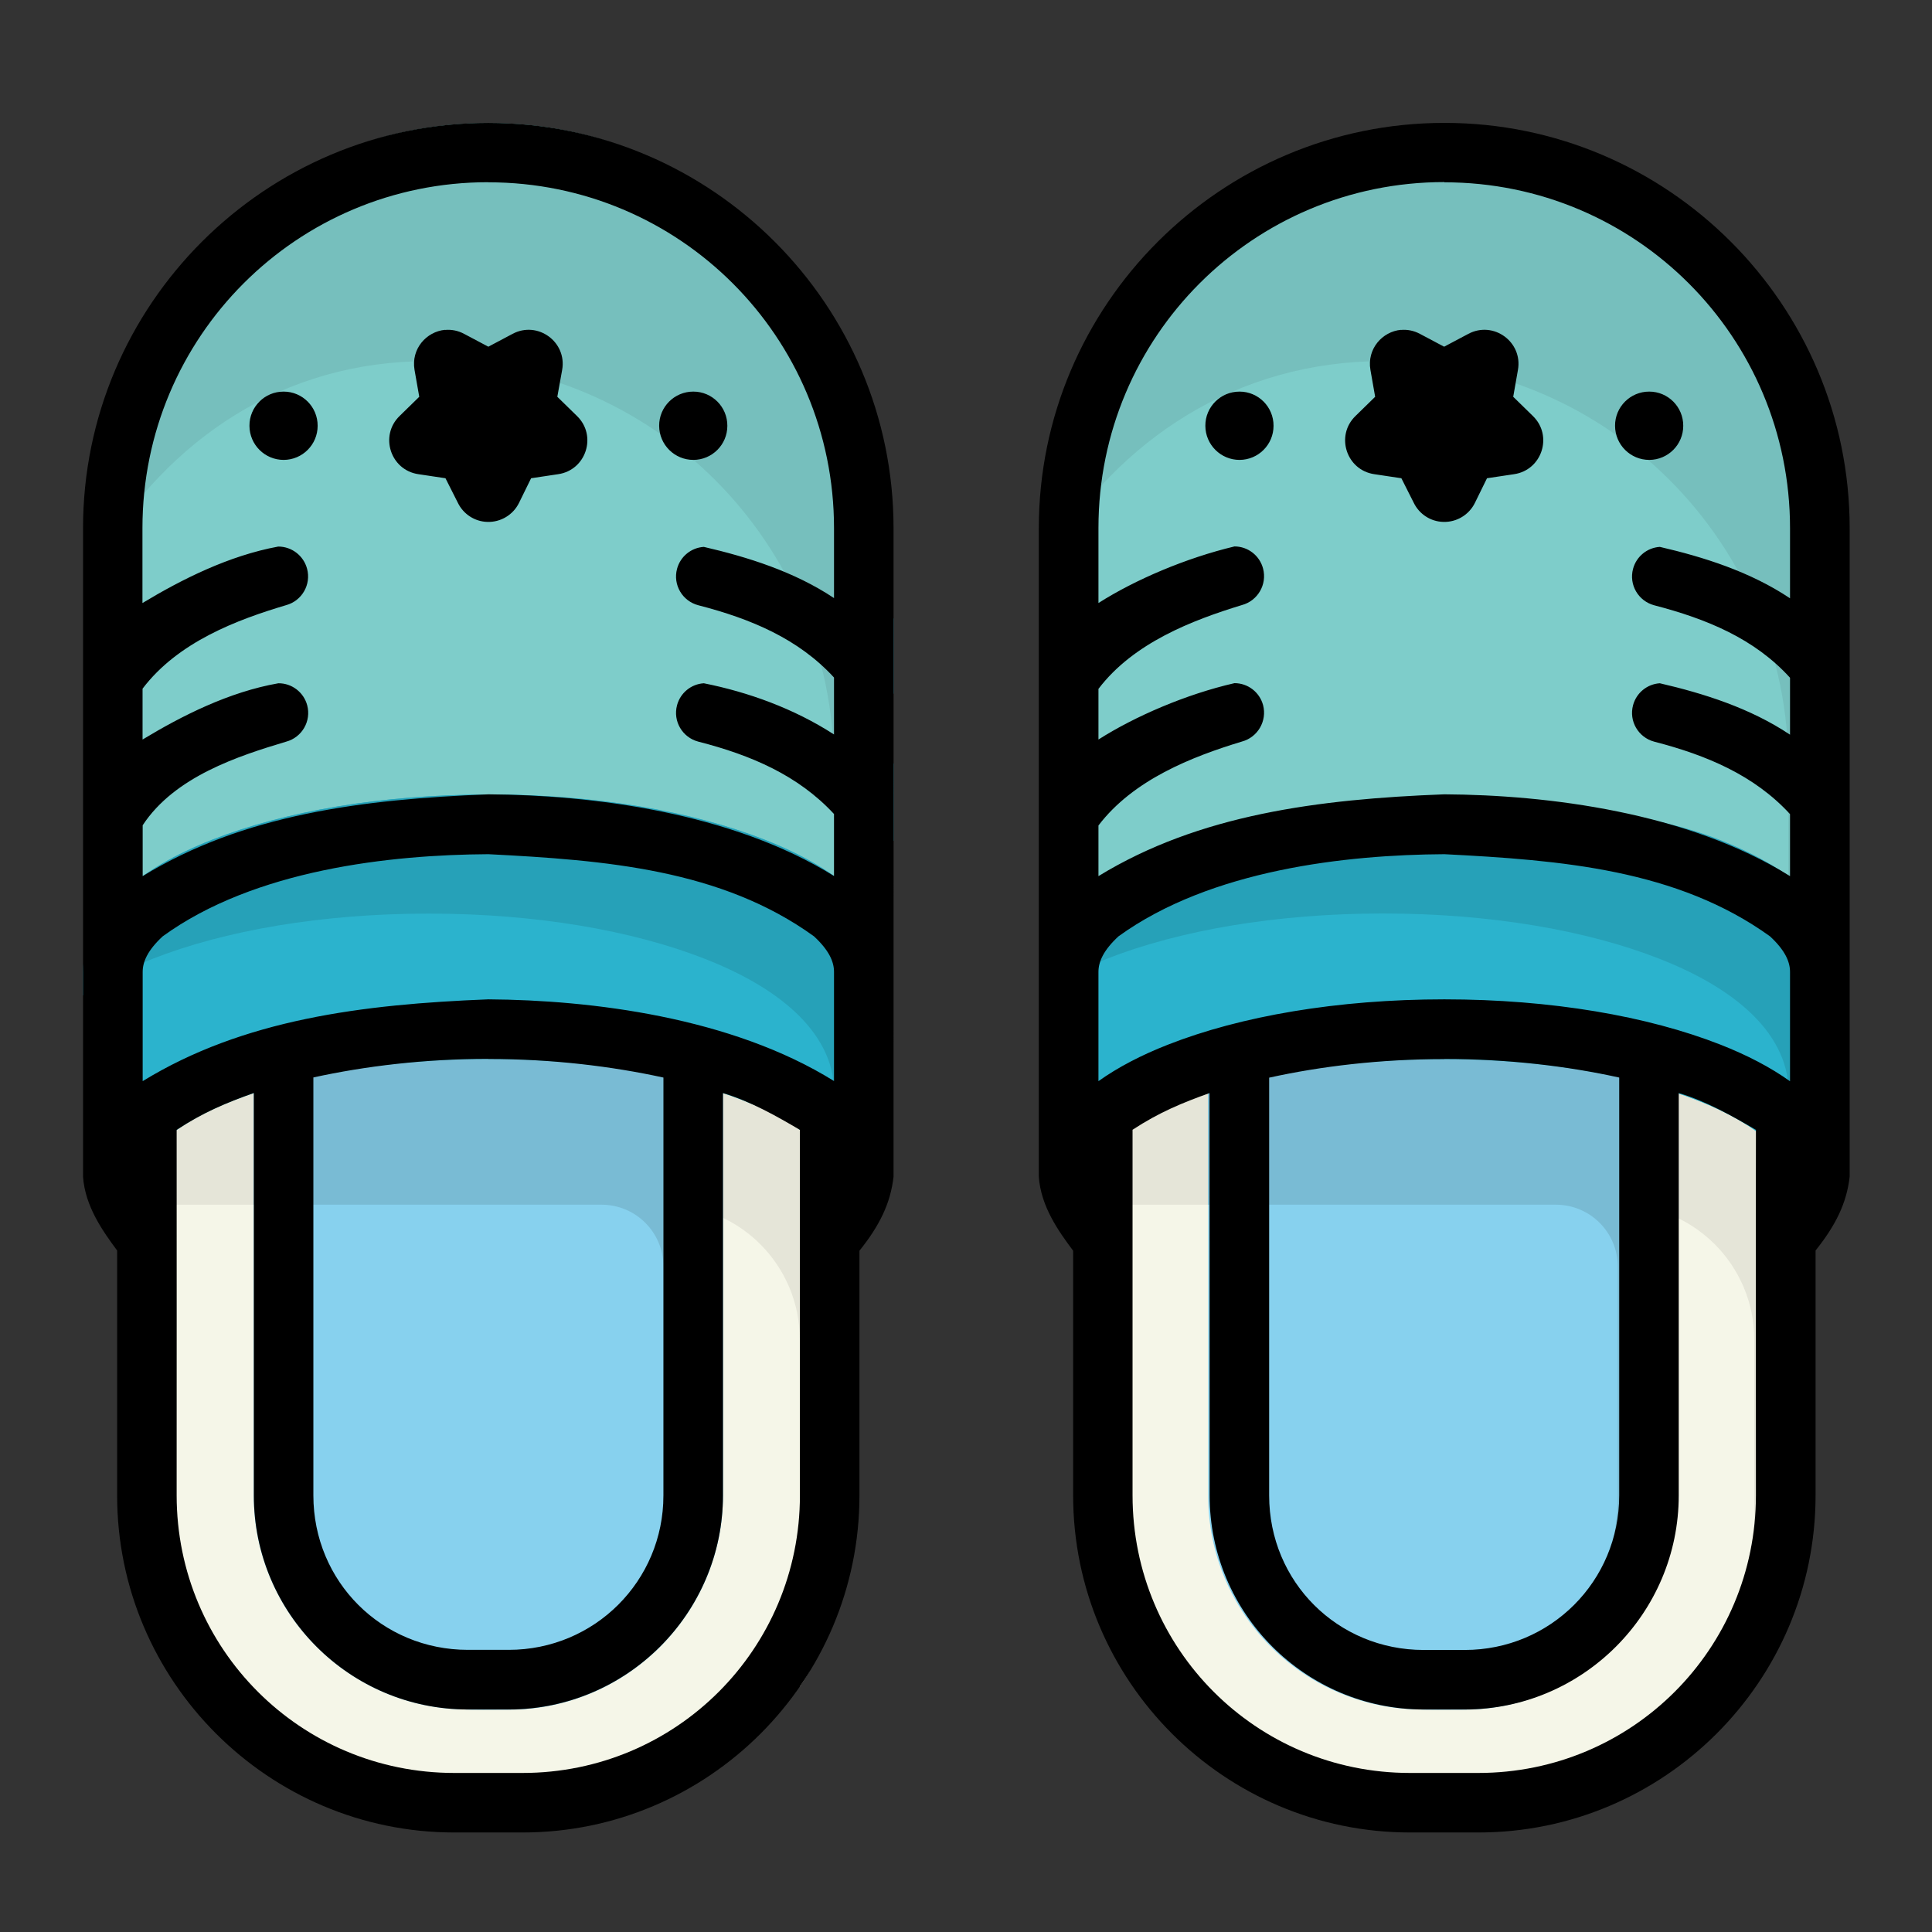 <?xml version="1.0" encoding="UTF-8" standalone="no"?>
<svg
   xmlns:dc="http://purl.org/dc/elements/1.1/"
   xmlns:cc="http://creativecommons.org/ns#"
   xmlns:rdf="http://www.w3.org/1999/02/22-rdf-syntax-ns#"
   xmlns:svg="http://www.w3.org/2000/svg"
   xmlns="http://www.w3.org/2000/svg"
   xmlns:sodipodi="http://sodipodi.sourceforge.net/DTD/sodipodi-0.dtd"
   xmlns:inkscape="http://www.inkscape.org/namespaces/inkscape"
   inkscape:export-ydpi="576"
   inkscape:export-xdpi="576"
   inkscape:export-filename="C:\Users\RainBoyz\Desktop\Oktober 2\8 - Hotel Slipper.png"
   width="64pt"
   height="64pt"
   viewBox="0 0 22.578 22.578"
   version="1.1"
   id="svg831"
   inkscape:version="1.0 (4035a4fb49, 2020-05-01)"
   sodipodi:docname="EXPORT 64px.svg">
  <rect x="0" y="0" width="22.578" height="22.578" fill="#333333" stroke="none"/>
  <defs
     id="defs825">
    <pattern
       id="EMFhbasepattern"
       patternUnits="userSpaceOnUse"
       width="6"
       height="6"
       x="0"
       y="0" />
    <pattern
       id="EMFhbasepattern-9"
       patternUnits="userSpaceOnUse"
       width="6"
       height="6"
       x="0"
       y="0" />
    <pattern
       id="EMFhbasepattern-0"
       patternUnits="userSpaceOnUse"
       width="6"
       height="6"
       x="0"
       y="0" />
    <pattern
       id="EMFhbasepattern-7"
       patternUnits="userSpaceOnUse"
       width="6"
       height="6"
       x="0"
       y="0" />
    <pattern
       id="EMFhbasepattern-2"
       patternUnits="userSpaceOnUse"
       width="6"
       height="6"
       x="0"
       y="0" />
    <pattern
       id="EMFhbasepattern-98"
       patternUnits="userSpaceOnUse"
       width="6"
       height="6"
       x="0"
       y="0" />
    <pattern
       id="EMFhbasepattern-6"
       patternUnits="userSpaceOnUse"
       width="6"
       height="6"
       x="0"
       y="0" />
    <pattern
       id="EMFhbasepattern-01"
       patternUnits="userSpaceOnUse"
       width="6"
       height="6"
       x="0"
       y="0" />
    <pattern
       id="EMFhbasepattern-07"
       patternUnits="userSpaceOnUse"
       width="6"
       height="6"
       x="0"
       y="0" />
    <pattern
       id="EMFhbasepattern-8"
       patternUnits="userSpaceOnUse"
       width="6"
       height="6"
       x="0"
       y="0" />
    <pattern
       id="EMFhbasepattern-4"
       patternUnits="userSpaceOnUse"
       width="6"
       height="6"
       x="0"
       y="0" />
    <pattern
       id="EMFhbasepattern-40"
       patternUnits="userSpaceOnUse"
       width="6"
       height="6"
       x="0"
       y="0" />
    <pattern
       id="EMFhbasepattern-08"
       patternUnits="userSpaceOnUse"
       width="6"
       height="6"
       x="0"
       y="0" />
    <pattern
       id="EMFhbasepattern-04"
       patternUnits="userSpaceOnUse"
       width="6"
       height="6"
       x="0"
       y="0" />
    <pattern
       id="EMFhbasepattern-014"
       patternUnits="userSpaceOnUse"
       width="6"
       height="6"
       x="0"
       y="0" />
    <pattern
       id="EMFhbasepattern-27"
       patternUnits="userSpaceOnUse"
       width="6"
       height="6"
       x="0"
       y="0" />
    <pattern
       id="EMFhbasepattern-09"
       patternUnits="userSpaceOnUse"
       width="6"
       height="6"
       x="0"
       y="0" />
    <pattern
       id="EMFhbasepattern-5"
       patternUnits="userSpaceOnUse"
       width="6"
       height="6"
       x="0"
       y="0" />
    <pattern
       id="EMFhbasepattern-018"
       patternUnits="userSpaceOnUse"
       width="6"
       height="6"
       x="0"
       y="0" />
  </defs>
  <sodipodi:namedview
     id="base"
     pagecolor="#ffffff"
     bordercolor="#666666"
     borderopacity="1.0"
     inkscape:pageopacity="0.0"
     inkscape:pageshadow="2"
     inkscape:zoom="2.175182"
     inkscape:cx="40.444629"
     inkscape:cy="42.666667"
     inkscape:document-units="pt"
     inkscape:current-layer="layer1"
     showgrid="false"
     units="pt"
     inkscape:window-width="1366"
     inkscape:window-height="715"
     inkscape:window-x="-8"
     inkscape:window-y="-8"
     inkscape:window-maximized="1"
     inkscape:pagecheckerboard="true"
     inkscape:showpageshadow="false"
     inkscape:object-paths="true"
     inkscape:snap-intersection-paths="true"
     inkscape:snap-smooth-nodes="true"
     inkscape:snap-midpoints="true"
     showguides="true"
     inkscape:snap-bbox="true"
     inkscape:bbox-nodes="true"
     inkscape:snap-nodes="false"
     inkscape:snap-global="true"
     inkscape:document-rotation="0">
    <inkscape:grid
       type="xygrid"
       id="grid1378" />
    <sodipodi:guide
       position="0.97,21.608"
       orientation="78,0"
       id="guide1380"
       inkscape:locked="false" />
    <sodipodi:guide
       position="0.97,0.97"
       orientation="0,78"
       id="guide1382"
       inkscape:locked="false" />
    <sodipodi:guide
       position="21.608,0.97"
       orientation="-78,0"
       id="guide1384"
       inkscape:locked="false" />
    <sodipodi:guide
       position="21.608,21.608"
       orientation="0,-78"
       id="guide1386"
       inkscape:locked="false" />
  </sodipodi:namedview>
  <g
     inkscape:label="Icon"
     inkscape:groupmode="layer"
     id="layer1"
     transform="translate(0,-274.422)">
    <g
       transform="matrix(1.315,0,0,1.315,0.159,-93.574)"
       style="display:inline"
       id="g471">
      <path
         id="path466"
         d="m 1.186,288.434 c -0.146,-5.6e-4 -0.265,0.118 -0.266,0.264 l 0.22,4.438 c 0.082,1.649 1.125,2.849 2.776,2.849 h 0.607 c 1.651,0 2.525,-1.203 2.652,-2.849 l 0.342,-4.438 C 7.517,288.552 7.399,288.434 7.254,288.434 Z"
         style="color:#000000;font-style:normal;font-variant:normal;font-weight:normal;font-stretch:normal;font-size:medium;line-height:normal;font-family:sans-serif;font-variant-ligatures:normal;font-variant-position:normal;font-variant-caps:normal;font-variant-numeric:normal;font-variant-alternates:normal;font-variant-east-asian:normal;font-feature-settings:normal;font-variation-settings:normal;text-indent:0;text-align:start;text-decoration:none;text-decoration-line:none;text-decoration-style:solid;text-decoration-color:#000000;letter-spacing:normal;word-spacing:normal;text-transform:none;writing-mode:lr-tb;direction:ltr;text-orientation:mixed;dominant-baseline:auto;baseline-shift:baseline;text-anchor:start;white-space:normal;shape-padding:0;shape-margin:0;inline-size:0;clip-rule:nonzero;display:inline;overflow:visible;visibility:visible;isolation:auto;mix-blend-mode:normal;color-interpolation:sRGB;color-interpolation-filters:linearRGB;solid-color:#000000;solid-opacity:1;vector-effect:none;fill:#f5f6e8;fill-opacity:1;fill-rule:nonzero;stroke:none;stroke-width:0.529;stroke-linecap:round;stroke-linejoin:round;stroke-miterlimit:4;stroke-dasharray:none;stroke-dashoffset:0;stroke-opacity:1;color-rendering:auto;image-rendering:auto;shape-rendering:auto;text-rendering:auto;enable-background:accumulate;stop-color:#000000"
         sodipodi:nodetypes="ccssssccc" />
      <path
         sodipodi:nodetypes="cccccscccc"
         d="m 1.185,288.434 c -0.146,-5.6e-4 -0.265,0.117 -0.266,0.264 v 1.853 h 4.869 c 0.662,0 1.199,0.537 1.199,1.199 v 3.083 c 0.333,-0.483 0.382,-1.067 0.382,-1.697 v -4.437 c -5.809e-4,-0.145 -0.118,-0.263 -0.264,-0.264 z"
         style="color:#000000;font-style:normal;font-variant:normal;font-weight:normal;font-stretch:normal;font-size:medium;line-height:normal;font-family:sans-serif;font-variant-ligatures:normal;font-variant-position:normal;font-variant-caps:normal;font-variant-numeric:normal;font-variant-alternates:normal;font-variant-east-asian:normal;font-feature-settings:normal;font-variation-settings:normal;text-indent:0;text-align:start;text-decoration:none;text-decoration-line:none;text-decoration-style:solid;text-decoration-color:#000000;letter-spacing:normal;word-spacing:normal;text-transform:none;writing-mode:lr-tb;direction:ltr;text-orientation:mixed;dominant-baseline:auto;baseline-shift:baseline;text-anchor:start;white-space:normal;shape-padding:0;shape-margin:0;inline-size:0;clip-rule:nonzero;display:inline;overflow:visible;visibility:visible;isolation:auto;mix-blend-mode:normal;color-interpolation:sRGB;color-interpolation-filters:linearRGB;solid-color:#000000;solid-opacity:1;vector-effect:none;fill:#e5e5d8;fill-opacity:1;fill-rule:nonzero;stroke:none;stroke-width:0.529;stroke-linecap:round;stroke-linejoin:round;stroke-miterlimit:4;stroke-dasharray:none;stroke-dashoffset:0;stroke-opacity:1;color-rendering:auto;image-rendering:auto;shape-rendering:auto;text-rendering:auto;enable-background:accumulate;stop-color:#000000"
         id="path1361" />
      <path
         id="path392"
         d="m 4.219,280.938 c -1.986,0 -3.451,1.615 -3.463,3.602 l -0.034,5.77 c 0.129,0.369 0.301,0.308 0.425,-0.006 -2.1e-6,-0.09 0.044,-0.192 0.178,-0.316 0.134,-0.124 0.35,-0.253 0.631,-0.363 0.561,-0.221 1.37,-0.367 2.264,-0.367 0.893,0 1.702,0.147 2.264,0.367 0.281,0.11 0.497,0.239 0.631,0.363 0.134,0.124 0.178,0.226 0.178,0.316 0,0.353 0.391,0.353 0.391,0 v -5.764 c 0,-1.986 -1.477,-3.602 -3.463,-3.602 z"
         style="color:#000000;font-style:normal;font-variant:normal;font-weight:normal;font-stretch:normal;font-size:medium;line-height:normal;font-family:sans-serif;font-variant-ligatures:normal;font-variant-position:normal;font-variant-caps:normal;font-variant-numeric:normal;font-variant-alternates:normal;font-variant-east-asian:normal;font-feature-settings:normal;font-variation-settings:normal;text-indent:0;text-align:start;text-decoration:none;text-decoration-line:none;text-decoration-style:solid;text-decoration-color:#000000;letter-spacing:normal;word-spacing:normal;text-transform:none;writing-mode:lr-tb;direction:ltr;text-orientation:mixed;dominant-baseline:auto;baseline-shift:baseline;text-anchor:start;white-space:normal;shape-padding:0;shape-margin:0;inline-size:0;clip-rule:nonzero;display:inline;overflow:visible;visibility:visible;isolation:auto;mix-blend-mode:normal;color-interpolation:sRGB;color-interpolation-filters:linearRGB;solid-color:#000000;solid-opacity:1;vector-effect:none;fill:#7ecdca;fill-opacity:1;fill-rule:nonzero;stroke:none;stroke-width:0.529;stroke-linecap:round;stroke-linejoin:round;stroke-miterlimit:4;stroke-dasharray:none;stroke-dashoffset:0;stroke-opacity:1;color-rendering:auto;image-rendering:auto;shape-rendering:auto;text-rendering:auto;enable-background:accumulate;stop-color:#000000"
         sodipodi:nodetypes="csccscssscsscc" />
      <path
         id="path450"
         d="m 2.398,288.939 a 0.265,0.265 0 0 0 -0.264,0.264 v 3.932 c 0,1.052 0.856,1.902 1.902,1.902 h 0.363 c 1.048,0 1.904,-0.855 1.904,-1.902 v -3.932 a 0.265,0.265 0 0 0 -0.266,-0.264 z"
         style="color:#000000;font-style:normal;font-variant:normal;font-weight:normal;font-stretch:normal;font-size:medium;line-height:normal;font-family:sans-serif;font-variant-ligatures:normal;font-variant-position:normal;font-variant-caps:normal;font-variant-numeric:normal;font-variant-alternates:normal;font-variant-east-asian:normal;font-feature-settings:normal;font-variation-settings:normal;text-indent:0;text-align:start;text-decoration:none;text-decoration-line:none;text-decoration-style:solid;text-decoration-color:#000000;letter-spacing:normal;word-spacing:normal;text-transform:none;writing-mode:lr-tb;direction:ltr;text-orientation:mixed;dominant-baseline:auto;baseline-shift:baseline;text-anchor:start;white-space:normal;shape-padding:0;shape-margin:0;inline-size:0;clip-rule:nonzero;display:inline;overflow:visible;visibility:visible;isolation:auto;mix-blend-mode:normal;color-interpolation:sRGB;color-interpolation-filters:linearRGB;solid-color:#000000;solid-opacity:1;vector-effect:none;fill:#87d1ee;fill-opacity:1;fill-rule:nonzero;stroke:none;stroke-width:0.529;stroke-linecap:round;stroke-linejoin:round;stroke-miterlimit:4;stroke-dasharray:none;stroke-dashoffset:0;stroke-opacity:1;color-rendering:auto;image-rendering:auto;shape-rendering:auto;text-rendering:auto;enable-background:accumulate;stop-color:#000000" />
      <path
         id="path1254"
         style="color:#000000;font-style:normal;font-variant:normal;font-weight:normal;font-stretch:normal;font-size:medium;line-height:normal;font-family:sans-serif;font-variant-ligatures:normal;font-variant-position:normal;font-variant-caps:normal;font-variant-numeric:normal;font-variant-alternates:normal;font-variant-east-asian:normal;font-feature-settings:normal;font-variation-settings:normal;text-indent:0;text-align:start;text-decoration:none;text-decoration-line:none;text-decoration-style:solid;text-decoration-color:#000000;letter-spacing:normal;word-spacing:normal;text-transform:none;writing-mode:lr-tb;direction:ltr;text-orientation:mixed;dominant-baseline:auto;baseline-shift:baseline;text-anchor:start;white-space:normal;shape-padding:0;shape-margin:0;inline-size:0;clip-rule:nonzero;display:inline;overflow:visible;visibility:visible;isolation:auto;mix-blend-mode:normal;color-interpolation:sRGB;color-interpolation-filters:linearRGB;solid-color:#000000;solid-opacity:1;vector-effect:none;fill:#79bbd4;fill-opacity:1;fill-rule:nonzero;stroke:none;stroke-width:0.529;stroke-linecap:round;stroke-linejoin:round;stroke-miterlimit:4;stroke-dasharray:none;stroke-dashoffset:0;stroke-opacity:1;color-rendering:auto;image-rendering:auto;shape-rendering:auto;text-rendering:auto;enable-background:accumulate;stop-color:#000000"
         d="M 6.039,288.94 H 2.398 c -0.145,5.9e-4 -0.263,0.118 -0.264,0.264 v 1.347 h 3.091 c 0.304,0 0.55,0.246 0.55,0.55 v 2.035 c 0,1.02 -0.812,1.855 -1.821,1.899 0.145,0.008 0.296,0.004 0.446,0.004 1.048,0 1.904,-0.855 1.904,-1.903 v -2.468 -1.464 c -0.01,-0.171 -0.155,-0.203 -0.266,-0.264 z"
         sodipodi:nodetypes="cccccsccccccc" />
      <path
         d="m 7.291,285.065 c 8e-7,0.001 0,0.002 0,0.003 v 0.592 c 0.187,0.095 0.369,0.207 0.529,0.35 v -0.668 c -0.174,-0.112 -0.353,-0.202 -0.529,-0.277 z m 0,1.261 v 0.61 c 0.187,0.107 0.369,0.231 0.529,0.382 v -0.687 c -0.174,-0.121 -0.353,-0.22 -0.529,-0.305 z"
         style="color:#000000;font-style:normal;font-variant:normal;font-weight:normal;font-stretch:normal;font-size:medium;line-height:normal;font-family:sans-serif;font-variant-ligatures:normal;font-variant-position:normal;font-variant-caps:normal;font-variant-numeric:normal;font-variant-alternates:normal;font-variant-east-asian:normal;font-feature-settings:normal;font-variation-settings:normal;text-indent:0;text-align:start;text-decoration:none;text-decoration-line:none;text-decoration-style:solid;text-decoration-color:#000000;letter-spacing:normal;word-spacing:normal;text-transform:none;writing-mode:lr-tb;direction:ltr;text-orientation:mixed;dominant-baseline:auto;baseline-shift:baseline;text-anchor:start;white-space:normal;shape-padding:0;shape-margin:0;inline-size:0;clip-rule:nonzero;display:inline;overflow:visible;visibility:visible;isolation:auto;mix-blend-mode:normal;color-interpolation:sRGB;color-interpolation-filters:linearRGB;solid-color:#000000;solid-opacity:1;vector-effect:none;fill:#28a8bf;fill-opacity:1;fill-rule:nonzero;stroke:none;stroke-width:0.529;stroke-linecap:round;stroke-linejoin:round;stroke-miterlimit:4;stroke-dasharray:none;stroke-dashoffset:0;stroke-opacity:1;color-rendering:auto;image-rendering:auto;shape-rendering:auto;text-rendering:auto;enable-background:accumulate;stop-color:#000000"
         id="path1324" />
      <path
         id="path388"
         style="color:#000000;font-style:normal;font-variant:normal;font-weight:normal;font-stretch:normal;font-size:medium;line-height:normal;font-family:sans-serif;font-variant-ligatures:normal;font-variant-position:normal;font-variant-caps:normal;font-variant-numeric:normal;font-variant-alternates:normal;font-variant-east-asian:normal;font-feature-settings:normal;font-variation-settings:normal;text-indent:0;text-align:start;text-decoration:none;text-decoration-line:none;text-decoration-style:solid;text-decoration-color:#000000;letter-spacing:normal;word-spacing:normal;text-transform:none;writing-mode:lr-tb;direction:ltr;text-orientation:mixed;dominant-baseline:auto;baseline-shift:baseline;text-anchor:start;white-space:normal;shape-padding:0;shape-margin:0;inline-size:0;clip-rule:nonzero;display:inline;overflow:visible;visibility:visible;isolation:auto;mix-blend-mode:normal;color-interpolation:sRGB;color-interpolation-filters:linearRGB;solid-color:#000000;solid-opacity:1;vector-effect:none;fill:#76bfbd;fill-opacity:1;fill-rule:nonzero;stroke:none;stroke-width:0.529;stroke-linecap:round;stroke-linejoin:round;stroke-miterlimit:4;stroke-dasharray:none;stroke-dashoffset:0;stroke-opacity:1;color-rendering:auto;image-rendering:auto;shape-rendering:auto;text-rendering:auto;enable-background:accumulate;stop-color:#000000"
         d="m 0.755,284.539 v 0.247 c 0.633,-1.037 1.633,-1.732 2.934,-1.732 v 5.2e-4 c 1.986,0 3.601,1.615 3.601,3.601 v 3.647 c 0.008,0.345 0.366,0.345 0.374,0 l -0.035,-5.763 c -0.012,-1.986 -1.425,-3.498 -3.411,-3.498 -1.986,-2.5e-4 -3.464,1.512 -3.464,3.498 z"
         sodipodi:nodetypes="scccsccscs" />
      <path
         id="path432"
         d="m 4.219,286.906 c -0.95,0 -1.81,0.148 -2.457,0.402 -0.323,0.127 -0.593,0.281 -0.797,0.471 -0.204,0.19 -0.175,0.431 -0.175,0.703 v 1.82 c 0,0.353 0.356,0.353 0.356,0 -2.2e-6,-0.09 0.044,-0.192 0.178,-0.316 0.134,-0.124 0.35,-0.253 0.631,-0.363 0.561,-0.221 1.37,-0.367 2.264,-0.367 0.893,0 1.702,0.147 2.264,0.367 0.281,0.11 0.497,0.239 0.631,0.363 0.134,0.124 0.178,0.226 0.178,0.316 0,0.353 0.273,0.196 0.298,-0.156 l 0.121,-1.665 c 6.5e-6,-0.272 -0.032,-0.514 -0.236,-0.703 -0.204,-0.19 -0.476,-0.344 -0.799,-0.471 -0.647,-0.254 -1.507,-0.402 -2.457,-0.402 z"
         style="color:#000000;font-style:normal;font-variant:normal;font-weight:normal;font-stretch:normal;font-size:medium;line-height:normal;font-family:sans-serif;font-variant-ligatures:normal;font-variant-position:normal;font-variant-caps:normal;font-variant-numeric:normal;font-variant-alternates:normal;font-variant-east-asian:normal;font-feature-settings:normal;font-variation-settings:normal;text-indent:0;text-align:start;text-decoration:none;text-decoration-line:none;text-decoration-style:solid;text-decoration-color:#000000;letter-spacing:normal;word-spacing:normal;text-transform:none;writing-mode:lr-tb;direction:ltr;text-orientation:mixed;dominant-baseline:auto;baseline-shift:baseline;text-anchor:start;white-space:normal;shape-padding:0;shape-margin:0;inline-size:0;clip-rule:nonzero;display:inline;overflow:visible;visibility:visible;isolation:auto;mix-blend-mode:normal;color-interpolation:sRGB;color-interpolation-filters:linearRGB;solid-color:#000000;solid-opacity:1;vector-effect:none;fill:#2bb3cd;fill-opacity:1;fill-rule:nonzero;stroke:none;stroke-width:0.529;stroke-linecap:round;stroke-linejoin:round;stroke-miterlimit:4;stroke-dasharray:none;stroke-dashoffset:0;stroke-opacity:1;color-rendering:auto;image-rendering:auto;shape-rendering:auto;text-rendering:auto;enable-background:accumulate;stop-color:#000000"
         sodipodi:nodetypes="scscscscscscscscs" />
      <path
         id="path1246"
         style="color:#000000;font-style:normal;font-variant:normal;font-weight:normal;font-stretch:normal;font-size:medium;line-height:normal;font-family:sans-serif;font-variant-ligatures:normal;font-variant-position:normal;font-variant-caps:normal;font-variant-numeric:normal;font-variant-alternates:normal;font-variant-east-asian:normal;font-feature-settings:normal;font-variation-settings:normal;text-indent:0;text-align:start;text-decoration:none;text-decoration-line:none;text-decoration-style:solid;text-decoration-color:#000000;letter-spacing:normal;word-spacing:normal;text-transform:none;writing-mode:lr-tb;direction:ltr;text-orientation:mixed;dominant-baseline:auto;baseline-shift:baseline;text-anchor:start;white-space:normal;shape-padding:0;shape-margin:0;inline-size:0;clip-rule:nonzero;display:inline;overflow:visible;visibility:visible;isolation:auto;mix-blend-mode:normal;color-interpolation:sRGB;color-interpolation-filters:linearRGB;solid-color:#000000;solid-opacity:1;vector-effect:none;fill:#26a1b8;fill-opacity:1;fill-rule:nonzero;stroke:none;stroke-width:0.529;stroke-linecap:round;stroke-linejoin:round;stroke-miterlimit:4;stroke-dasharray:none;stroke-dashoffset:0;stroke-opacity:1;color-rendering:auto;image-rendering:auto;shape-rendering:auto;text-rendering:auto;enable-background:accumulate;stop-color:#000000"
         d="m 4.219,286.906 c -0.95,0 -1.811,0.149 -2.457,0.403 -0.323,0.127 -0.593,0.281 -0.797,0.471 -0.204,0.19 -0.348,0.431 -0.348,0.703 v 0.209 c 0.174,-0.125 0.38,-0.232 0.615,-0.325 0.647,-0.254 1.508,-0.403 2.457,-0.403 0.95,0 1.81,0.149 2.457,0.403 0.323,0.127 0.595,0.281 0.799,0.471 0.204,0.19 0.346,0.431 0.346,0.703 l -0.083,0.56 c 0.008,0.345 0.281,0.151 0.289,-0.194 l 0.188,-1.425 c 6.4e-6,-0.272 -0.007,-0.513 -0.211,-0.703 -0.204,-0.19 -0.476,-0.344 -0.799,-0.471 -0.647,-0.254 -1.507,-0.403 -2.457,-0.403 z"
         sodipodi:nodetypes="scscccscsccccscs" />
      <path
         style="color:#000000;font-style:normal;font-variant:normal;font-weight:normal;font-stretch:normal;font-size:medium;line-height:normal;font-family:sans-serif;font-variant-ligatures:normal;font-variant-position:normal;font-variant-caps:normal;font-variant-numeric:normal;font-variant-alternates:normal;font-variant-east-asian:normal;font-feature-settings:normal;font-variation-settings:normal;text-indent:0;text-align:start;text-decoration:none;text-decoration-line:none;text-decoration-style:solid;text-decoration-color:#000000;letter-spacing:normal;word-spacing:normal;text-transform:none;writing-mode:lr-tb;direction:ltr;text-orientation:mixed;dominant-baseline:auto;baseline-shift:baseline;text-anchor:start;white-space:normal;shape-padding:0;shape-margin:0;inline-size:0;clip-rule:nonzero;display:inline;overflow:visible;visibility:visible;isolation:auto;mix-blend-mode:normal;color-interpolation:sRGB;color-interpolation-filters:linearRGB;solid-color:#000000;solid-opacity:1;vector-effect:none;fill:#f5f6e8;fill-opacity:1;fill-rule:nonzero;stroke:none;stroke-width:0.529;stroke-linecap:round;stroke-linejoin:round;stroke-miterlimit:4;stroke-dasharray:none;stroke-dashoffset:0;stroke-opacity:1;color-rendering:auto;image-rendering:auto;shape-rendering:auto;text-rendering:auto;enable-background:accumulate;stop-color:#000000"
         d="m 9.667,288.434 c -0.146,-5.6e-4 -0.265,0.118 -0.266,0.264 l 0.171,4.438 c 0.064,1.65 1.174,2.8 2.825,2.8 h 0.607 c 1.651,0 2.692,-1.151 2.774,-2.8 l 0.22,-4.438 c -5.1e-4,-0.145 -0.118,-0.263 -0.264,-0.264 z"
         id="path1280"
         sodipodi:nodetypes="ccssssccc" />
      <path
         id="path1282"
         style="color:#000000;font-style:normal;font-variant:normal;font-weight:normal;font-stretch:normal;font-size:medium;line-height:normal;font-family:sans-serif;font-variant-ligatures:normal;font-variant-position:normal;font-variant-caps:normal;font-variant-numeric:normal;font-variant-alternates:normal;font-variant-east-asian:normal;font-feature-settings:normal;font-variation-settings:normal;text-indent:0;text-align:start;text-decoration:none;text-decoration-line:none;text-decoration-style:solid;text-decoration-color:#000000;letter-spacing:normal;word-spacing:normal;text-transform:none;writing-mode:lr-tb;direction:ltr;text-orientation:mixed;dominant-baseline:auto;baseline-shift:baseline;text-anchor:start;white-space:normal;shape-padding:0;shape-margin:0;inline-size:0;clip-rule:nonzero;display:inline;overflow:visible;visibility:visible;isolation:auto;mix-blend-mode:normal;color-interpolation:sRGB;color-interpolation-filters:linearRGB;solid-color:#000000;solid-opacity:1;vector-effect:none;fill:#e5e5d8;fill-opacity:1;fill-rule:nonzero;stroke:none;stroke-width:0.529;stroke-linecap:round;stroke-linejoin:round;stroke-miterlimit:4;stroke-dasharray:none;stroke-dashoffset:0;stroke-opacity:1;color-rendering:auto;image-rendering:auto;shape-rendering:auto;text-rendering:auto;enable-background:accumulate;stop-color:#000000"
         d="m 9.667,288.434 c -0.146,-5.6e-4 -0.265,0.117 -0.266,0.264 v 1.853 h 4.869 c 0.662,0 1.199,0.537 1.199,1.199 v 3.083 c 0.333,-0.483 0.358,-1.067 0.358,-1.697 v -4.437 c -5.81e-4,-0.145 -0.118,-0.263 -0.264,-0.264 z"
         sodipodi:nodetypes="cccccscccc" />
      <path
         style="color:#000000;font-style:normal;font-variant:normal;font-weight:normal;font-stretch:normal;font-size:medium;line-height:normal;font-family:sans-serif;font-variant-ligatures:normal;font-variant-position:normal;font-variant-caps:normal;font-variant-numeric:normal;font-variant-alternates:normal;font-variant-east-asian:normal;font-feature-settings:normal;font-variation-settings:normal;text-indent:0;text-align:start;text-decoration:none;text-decoration-line:none;text-decoration-style:solid;text-decoration-color:#000000;letter-spacing:normal;word-spacing:normal;text-transform:none;writing-mode:lr-tb;direction:ltr;text-orientation:mixed;dominant-baseline:auto;baseline-shift:baseline;text-anchor:start;white-space:normal;shape-padding:0;shape-margin:0;inline-size:0;clip-rule:nonzero;display:inline;overflow:visible;visibility:visible;isolation:auto;mix-blend-mode:normal;color-interpolation:sRGB;color-interpolation-filters:linearRGB;solid-color:#000000;solid-opacity:1;vector-effect:none;fill:#7ecdca;fill-opacity:1;fill-rule:nonzero;stroke:none;stroke-width:0.529;stroke-linecap:round;stroke-linejoin:round;stroke-miterlimit:4;stroke-dasharray:none;stroke-dashoffset:0;stroke-opacity:1;color-rendering:auto;image-rendering:auto;shape-rendering:auto;text-rendering:auto;enable-background:accumulate;stop-color:#000000"
         d="m 9.259,284.539 c 0.022,1.934 0.017,3.876 0.054,5.807 0.277,0.291 0.163,0.173 0.315,-0.043 -2.1e-6,-0.09 0.044,-0.192 0.178,-0.316 0.134,-0.124 0.35,-0.253 0.631,-0.363 0.561,-0.221 1.37,-0.367 2.264,-0.367 0.893,0 1.702,0.147 2.264,0.367 0.281,0.11 0.497,0.239 0.631,0.363 0.134,0.124 0.178,0.226 0.178,0.316 0,0.353 0.426,0.353 0.426,0 v -5.764 c 0,-1.986 -1.512,-3.473 -3.498,-3.473 -1.986,-10e-5 -3.441,1.487 -3.441,3.473 z"
         id="path1284"
         sodipodi:nodetypes="cccscssscsscc" />
      <path
         style="color:#000000;font-style:normal;font-variant:normal;font-weight:normal;font-stretch:normal;font-size:medium;line-height:normal;font-family:sans-serif;font-variant-ligatures:normal;font-variant-position:normal;font-variant-caps:normal;font-variant-numeric:normal;font-variant-alternates:normal;font-variant-east-asian:normal;font-feature-settings:normal;font-variation-settings:normal;text-indent:0;text-align:start;text-decoration:none;text-decoration-line:none;text-decoration-style:solid;text-decoration-color:#000000;letter-spacing:normal;word-spacing:normal;text-transform:none;writing-mode:lr-tb;direction:ltr;text-orientation:mixed;dominant-baseline:auto;baseline-shift:baseline;text-anchor:start;white-space:normal;shape-padding:0;shape-margin:0;inline-size:0;clip-rule:nonzero;display:inline;overflow:visible;visibility:visible;isolation:auto;mix-blend-mode:normal;color-interpolation:sRGB;color-interpolation-filters:linearRGB;solid-color:#000000;solid-opacity:1;vector-effect:none;fill:#87d1ee;fill-opacity:1;fill-rule:nonzero;stroke:none;stroke-width:0.529;stroke-linecap:round;stroke-linejoin:round;stroke-miterlimit:4;stroke-dasharray:none;stroke-dashoffset:0;stroke-opacity:1;color-rendering:auto;image-rendering:auto;shape-rendering:auto;text-rendering:auto;enable-background:accumulate;stop-color:#000000"
         d="m 10.88,288.939 a 0.265,0.265 0 0 0 -0.264,0.264 v 3.932 c 0,1.052 0.856,1.902 1.902,1.902 h 0.363 c 1.048,0 1.904,-0.855 1.904,-1.902 v -3.932 a 0.265,0.265 0 0 0 -0.266,-0.264 z"
         id="path1288" />
      <path
         sodipodi:nodetypes="cccccsccccccc"
         d="m 14.52,288.94 h -3.641 c -0.145,5.9e-4 -0.263,0.118 -0.264,0.264 v 1.347 h 3.091 c 0.304,0 0.55,0.246 0.55,0.55 v 2.035 c 0,1.02 -0.812,1.855 -1.821,1.899 0.145,0.008 0.296,0.004 0.446,0.004 1.048,0 1.904,-0.855 1.904,-1.903 v -2.468 -1.464 c -0.01,-0.171 -0.155,-0.203 -0.266,-0.264 z"
         style="color:#000000;font-style:normal;font-variant:normal;font-weight:normal;font-stretch:normal;font-size:medium;line-height:normal;font-family:sans-serif;font-variant-ligatures:normal;font-variant-position:normal;font-variant-caps:normal;font-variant-numeric:normal;font-variant-alternates:normal;font-variant-east-asian:normal;font-feature-settings:normal;font-variation-settings:normal;text-indent:0;text-align:start;text-decoration:none;text-decoration-line:none;text-decoration-style:solid;text-decoration-color:#000000;letter-spacing:normal;word-spacing:normal;text-transform:none;writing-mode:lr-tb;direction:ltr;text-orientation:mixed;dominant-baseline:auto;baseline-shift:baseline;text-anchor:start;white-space:normal;shape-padding:0;shape-margin:0;inline-size:0;clip-rule:nonzero;display:inline;overflow:visible;visibility:visible;isolation:auto;mix-blend-mode:normal;color-interpolation:sRGB;color-interpolation-filters:linearRGB;solid-color:#000000;solid-opacity:1;vector-effect:none;fill:#79bbd4;fill-opacity:1;fill-rule:nonzero;stroke:none;stroke-width:0.529;stroke-linecap:round;stroke-linejoin:round;stroke-miterlimit:4;stroke-dasharray:none;stroke-dashoffset:0;stroke-opacity:1;color-rendering:auto;image-rendering:auto;shape-rendering:auto;text-rendering:auto;enable-background:accumulate;stop-color:#000000"
         id="path1290" />
      <path
         id="path1302"
         style="color:#000000;font-style:normal;font-variant:normal;font-weight:normal;font-stretch:normal;font-size:medium;line-height:normal;font-family:sans-serif;font-variant-ligatures:normal;font-variant-position:normal;font-variant-caps:normal;font-variant-numeric:normal;font-variant-alternates:normal;font-variant-east-asian:normal;font-feature-settings:normal;font-variation-settings:normal;text-indent:0;text-align:start;text-decoration:none;text-decoration-line:none;text-decoration-style:solid;text-decoration-color:#000000;letter-spacing:normal;word-spacing:normal;text-transform:none;writing-mode:lr-tb;direction:ltr;text-orientation:mixed;dominant-baseline:auto;baseline-shift:baseline;text-anchor:start;white-space:normal;shape-padding:0;shape-margin:0;inline-size:0;clip-rule:nonzero;display:inline;overflow:visible;visibility:visible;isolation:auto;mix-blend-mode:normal;color-interpolation:sRGB;color-interpolation-filters:linearRGB;solid-color:#000000;solid-opacity:1;vector-effect:none;fill:#28a8bf;fill-opacity:1;fill-rule:nonzero;stroke:none;stroke-width:0.529;stroke-linecap:round;stroke-linejoin:round;stroke-miterlimit:4;stroke-dasharray:none;stroke-dashoffset:0;stroke-opacity:1;color-rendering:auto;image-rendering:auto;shape-rendering:auto;text-rendering:auto;enable-background:accumulate;stop-color:#000000"
         d="m 15.772,285.065 c 1e-6,0.001 0,0.002 0,0.003 v 0.592 c 0.187,0.095 0.369,0.207 0.529,0.35 v -0.668 c -0.174,-0.112 -0.353,-0.202 -0.529,-0.277 z m 0,1.261 v 0.61 c 0.187,0.107 0.369,0.231 0.529,0.382 v -0.687 c -0.174,-0.121 -0.353,-0.22 -0.529,-0.305 z" />
      <path
         d="m 9.196,284.539 v 0.247 c 0.633,-1.037 1.674,-1.732 2.975,-1.732 v 5.2e-4 c 1.986,0 3.601,1.615 3.601,3.601 v 3.647 c 0.008,0.345 0.349,0.345 0.356,0 l -0.016,-5.763 c -0.005,-1.986 -1.426,-3.446 -3.413,-3.446 -1.986,-2.5e-4 -3.504,1.46 -3.504,3.446 z"
         style="color:#000000;font-style:normal;font-variant:normal;font-weight:normal;font-stretch:normal;font-size:medium;line-height:normal;font-family:sans-serif;font-variant-ligatures:normal;font-variant-position:normal;font-variant-caps:normal;font-variant-numeric:normal;font-variant-alternates:normal;font-variant-east-asian:normal;font-feature-settings:normal;font-variation-settings:normal;text-indent:0;text-align:start;text-decoration:none;text-decoration-line:none;text-decoration-style:solid;text-decoration-color:#000000;letter-spacing:normal;word-spacing:normal;text-transform:none;writing-mode:lr-tb;direction:ltr;text-orientation:mixed;dominant-baseline:auto;baseline-shift:baseline;text-anchor:start;white-space:normal;shape-padding:0;shape-margin:0;inline-size:0;clip-rule:nonzero;display:inline;overflow:visible;visibility:visible;isolation:auto;mix-blend-mode:normal;color-interpolation:sRGB;color-interpolation-filters:linearRGB;solid-color:#000000;solid-opacity:1;vector-effect:none;fill:#76bfbd;fill-opacity:1;fill-rule:nonzero;stroke:none;stroke-width:0.529;stroke-linecap:round;stroke-linejoin:round;stroke-miterlimit:4;stroke-dasharray:none;stroke-dashoffset:0;stroke-opacity:1;color-rendering:auto;image-rendering:auto;shape-rendering:auto;text-rendering:auto;enable-background:accumulate;stop-color:#000000"
         id="path1304"
         sodipodi:nodetypes="scccsccscs" />
      <path
         style="color:#000000;font-style:normal;font-variant:normal;font-weight:normal;font-stretch:normal;font-size:medium;line-height:normal;font-family:sans-serif;font-variant-ligatures:normal;font-variant-position:normal;font-variant-caps:normal;font-variant-numeric:normal;font-variant-alternates:normal;font-variant-east-asian:normal;font-feature-settings:normal;font-variation-settings:normal;text-indent:0;text-align:start;text-decoration:none;text-decoration-line:none;text-decoration-style:solid;text-decoration-color:#000000;letter-spacing:normal;word-spacing:normal;text-transform:none;writing-mode:lr-tb;direction:ltr;text-orientation:mixed;dominant-baseline:auto;baseline-shift:baseline;text-anchor:start;white-space:normal;shape-padding:0;shape-margin:0;inline-size:0;clip-rule:nonzero;display:inline;overflow:visible;visibility:visible;isolation:auto;mix-blend-mode:normal;color-interpolation:sRGB;color-interpolation-filters:linearRGB;solid-color:#000000;solid-opacity:1;vector-effect:none;fill:#2bb3cd;fill-opacity:1;fill-rule:nonzero;stroke:none;stroke-width:0.529;stroke-linecap:round;stroke-linejoin:round;stroke-miterlimit:4;stroke-dasharray:none;stroke-dashoffset:0;stroke-opacity:1;color-rendering:auto;image-rendering:auto;shape-rendering:auto;text-rendering:auto;enable-background:accumulate;stop-color:#000000"
         d="m 12.7,287.027 c -0.95,0 -1.81,0.148 -2.457,0.402 -0.323,0.127 -0.324,0.281 -0.528,0.471 -0.204,0.19 -0.263,0.311 -0.263,0.583 l -0.269,1.82 c -0.052,0.349 0.444,0.353 0.444,0 -2.2e-6,-0.09 0.044,-0.192 0.178,-0.316 0.134,-0.124 0.35,-0.253 0.631,-0.363 0.561,-0.221 1.37,-0.367 2.264,-0.367 0.893,0 1.702,0.147 2.264,0.367 0.281,0.11 0.497,0.239 0.631,0.363 0.134,0.124 0.178,0.226 0.178,0.316 6.5e-4,0.352 0.529,0.352 0.529,0 v -1.82 c 7e-6,-0.272 -0.142,-0.514 -0.346,-0.703 -0.204,-0.19 -0.476,-0.344 -0.799,-0.471 -0.647,-0.254 -1.507,-0.282 -2.457,-0.282 z"
         id="path1312"
         sodipodi:nodetypes="scscssscscscccscs" />
      <path
         d="m 12.7,286.981 c -0.95,0 -1.811,0.149 -2.457,0.403 -0.323,0.127 -0.397,0.306 -0.601,0.495 -0.204,0.19 -0.372,0.331 -0.372,0.603 v 0.209 c 0.174,-0.125 0.209,-0.232 0.444,-0.325 0.647,-0.254 1.508,-0.403 2.457,-0.403 0.95,0 1.81,0.149 2.457,0.403 0.323,0.127 0.595,0.281 0.799,0.471 0.204,0.19 0.346,0.431 0.346,0.703 v 0.762 c 0.008,0.345 0.522,0.345 0.529,0 v -1.821 c 6e-6,-0.272 -0.142,-0.513 -0.346,-0.703 -0.204,-0.19 -0.476,-0.344 -0.799,-0.471 -0.647,-0.254 -1.507,-0.327 -2.457,-0.327 z"
         style="color:#000000;font-style:normal;font-variant:normal;font-weight:normal;font-stretch:normal;font-size:medium;line-height:normal;font-family:sans-serif;font-variant-ligatures:normal;font-variant-position:normal;font-variant-caps:normal;font-variant-numeric:normal;font-variant-alternates:normal;font-variant-east-asian:normal;font-feature-settings:normal;font-variation-settings:normal;text-indent:0;text-align:start;text-decoration:none;text-decoration-line:none;text-decoration-style:solid;text-decoration-color:#000000;letter-spacing:normal;word-spacing:normal;text-transform:none;writing-mode:lr-tb;direction:ltr;text-orientation:mixed;dominant-baseline:auto;baseline-shift:baseline;text-anchor:start;white-space:normal;shape-padding:0;shape-margin:0;inline-size:0;clip-rule:nonzero;display:inline;overflow:visible;visibility:visible;isolation:auto;mix-blend-mode:normal;color-interpolation:sRGB;color-interpolation-filters:linearRGB;solid-color:#000000;solid-opacity:1;vector-effect:none;fill:#26a1b8;fill-opacity:1;fill-rule:nonzero;stroke:none;stroke-width:0.529;stroke-linecap:round;stroke-linejoin:round;stroke-miterlimit:4;stroke-dasharray:none;stroke-dashoffset:0;stroke-opacity:1;color-rendering:auto;image-rendering:auto;shape-rendering:auto;text-rendering:auto;enable-background:accumulate;stop-color:#000000"
         id="path1314"
         sodipodi:nodetypes="scscccscsccccscs" />
      <path
         sodipodi:nodetypes="ssccsssscccssscccsssccccsssccccccccccccccccccccccccsscccccccccccccccccccccccccsccccccccccccccccssccccccccccccccccsccccccccccccccccccccsccccscccsccccscccccsccssscsscsssscscsssscccssccccssscccccccscccs"
         d="m 4.219,280.937 c -1.986,0 -3.602,1.616 -3.602,3.602 v 5.763 c 0.018,0.263 0.176,0.485 0.303,0.656 v 2.176 c 0,1.651 1.345,2.996 2.996,2.996 h 0.607 c 1.651,0 2.994,-1.345 2.994,-2.996 v -2.174 c 0.177,-0.221 0.276,-0.419 0.303,-0.658 8.2e-4,-1.925 0,-3.842 0,-5.763 0,-1.986 -1.615,-3.602 -3.601,-3.602 z m 8.496,0 c -1.986,0 -3.604,1.616 -3.604,3.602 v 5.763 c 0.018,0.265 0.177,0.487 0.305,0.658 v 2.174 c 0,1.651 1.343,2.996 2.994,2.996 h 0.608 c 1.651,0 2.996,-1.345 2.996,-2.996 v -2.176 c 0.176,-0.22 0.276,-0.418 0.303,-0.656 6.61e-4,-1.924 0,-3.841 0,-5.763 0,-1.986 -1.615,-3.602 -3.601,-3.602 z m -8.496,0.528 c 1.7,0 3.072,1.374 3.072,3.074 v 0.621 c -0.354,-0.236 -0.769,-0.365 -1.157,-0.455 -0.113,0.007 -0.209,0.086 -0.238,0.195 -0.038,0.142 0.047,0.287 0.19,0.324 0.465,0.12 0.887,0.296 1.205,0.642 v 0.506 c -0.359,-0.232 -0.766,-0.377 -1.157,-0.455 -0.113,0.007 -0.209,0.086 -0.238,0.195 -0.038,0.142 0.047,0.287 0.19,0.324 0.465,0.119 0.886,0.298 1.205,0.643 v 0.551 c -0.912,-0.568 -2.157,-0.72 -3.072,-0.726 -1.12,0.044 -2.178,0.178 -3.072,0.727 v -0.452 c 0.284,-0.433 0.851,-0.616 1.275,-0.743 0.141,-0.038 0.225,-0.183 0.187,-0.324 -0.031,-0.115 -0.136,-0.196 -0.256,-0.195 -0.439,0.077 -0.856,0.288 -1.207,0.5 v -0.452 c 0.316,-0.417 0.845,-0.614 1.275,-0.742 0.141,-0.038 0.225,-0.183 0.187,-0.324 -0.031,-0.116 -0.136,-0.197 -0.256,-0.197 -0.439,0.081 -0.855,0.29 -1.207,0.502 v -0.666 c 0,-1.7 1.372,-3.074 3.072,-3.074 z m 8.496,0 c 1.7,0 3.072,1.374 3.072,3.074 v 0.623 c -0.354,-0.237 -0.769,-0.367 -1.157,-0.457 -0.113,0.007 -0.209,0.086 -0.238,0.195 -0.038,0.141 0.046,0.286 0.188,0.324 0.465,0.121 0.89,0.295 1.207,0.644 v 0.506 c -0.354,-0.237 -0.769,-0.367 -1.157,-0.457 -0.113,0.007 -0.209,0.086 -0.238,0.195 -0.038,0.141 0.046,0.286 0.188,0.324 0.465,0.12 0.889,0.298 1.207,0.644 v 0.551 c -0.911,-0.569 -2.157,-0.722 -3.072,-0.727 -1.121,0.043 -2.179,0.179 -3.074,0.727 v -0.45 c 0.309,-0.406 0.829,-0.611 1.275,-0.746 0.141,-0.038 0.225,-0.183 0.188,-0.324 -0.031,-0.115 -0.135,-0.195 -0.254,-0.195 -0.432,0.099 -0.885,0.295 -1.209,0.501 v -0.45 c 0.31,-0.408 0.832,-0.61 1.275,-0.745 0.141,-0.038 0.225,-0.183 0.188,-0.324 -0.03,-0.116 -0.135,-0.197 -0.254,-0.197 -0.432,0.103 -0.884,0.296 -1.209,0.503 v -0.667 c 0,-1.7 1.374,-3.074 3.074,-3.074 z m -8.88,1.311 c -0.166,0.015 -0.304,0.169 -0.272,0.356 l 0.042,0.239 -0.175,0.171 c -0.18,0.175 -0.081,0.481 0.168,0.517 l 0.24,0.036 0.11,0.218 c 0.049,0.101 0.15,0.167 0.262,0.17 0.119,0.004 0.23,-0.063 0.282,-0.17 l 0.107,-0.218 0.24,-0.036 c 0.249,-0.036 0.348,-0.342 0.168,-0.517 l -0.175,-0.171 0.043,-0.239 c 0.044,-0.249 -0.218,-0.439 -0.441,-0.32 l -0.215,0.114 -0.215,-0.114 c -0.056,-0.03 -0.114,-0.04 -0.169,-0.035 z m 8.495,0 c -0.166,0.015 -0.304,0.169 -0.272,0.356 l 0.042,0.239 -0.175,0.171 c -0.18,0.175 -0.081,0.481 0.168,0.517 l 0.24,0.036 0.11,0.218 c 0.049,0.101 0.15,0.167 0.262,0.17 0.119,0.004 0.23,-0.063 0.282,-0.17 l 0.107,-0.218 0.24,-0.036 c 0.249,-0.036 0.348,-0.342 0.168,-0.517 l -0.175,-0.171 0.042,-0.239 c 0.044,-0.249 -0.218,-0.439 -0.441,-0.32 l -0.215,0.114 -0.215,-0.114 c -0.056,-0.03 -0.114,-0.04 -0.169,-0.035 z m -9.93,0.549 c -0.168,-6.6e-4 -0.305,0.136 -0.304,0.304 5.71e-4,0.168 0.137,0.303 0.304,0.303 0.167,-5.8e-4 0.302,-0.136 0.302,-0.303 6.62e-4,-0.168 -0.135,-0.304 -0.302,-0.304 z m 3.641,0 c -0.168,-6.6e-4 -0.305,0.136 -0.304,0.304 5.82e-4,0.168 0.137,0.303 0.304,0.303 0.167,-5.8e-4 0.302,-0.136 0.302,-0.303 6.62e-4,-0.168 -0.135,-0.304 -0.302,-0.304 z m 4.854,0 c -0.168,-6.6e-4 -0.305,0.136 -0.304,0.304 5.82e-4,0.168 0.137,0.303 0.304,0.303 0.167,-5.8e-4 0.302,-0.136 0.302,-0.303 6.61e-4,-0.168 -0.135,-0.304 -0.302,-0.304 z m 3.641,0 c -0.168,-6.6e-4 -0.305,0.136 -0.304,0.304 5.82e-4,0.168 0.137,0.303 0.304,0.303 0.167,-5.8e-4 0.302,-0.136 0.302,-0.303 6.61e-4,-0.168 -0.135,-0.304 -0.302,-0.304 z m -10.317,4.111 c 1.041,0.053 2.071,0.135 2.894,0.73 0.134,0.124 0.178,0.226 0.178,0.316 v 0.97 c -0.912,-0.568 -2.157,-0.72 -3.072,-0.726 -1.12,0.044 -2.178,0.178 -3.072,0.727 v -0.971 c -3e-6,-0.09 0.044,-0.192 0.178,-0.316 0.819,-0.595 2.026,-0.725 2.894,-0.73 z m 8.496,0 c 1.042,0.053 2.069,0.136 2.894,0.73 0.134,0.124 0.178,0.226 0.178,0.316 v 0.972 c -0.175,-0.125 -0.381,-0.232 -0.617,-0.325 -0.647,-0.254 -1.505,-0.403 -2.455,-0.403 -0.95,0 -1.811,0.149 -2.457,0.403 -0.235,0.092 -0.443,0.2 -0.617,0.324 v -0.971 c -2e-6,-0.09 0.044,-0.192 0.178,-0.316 0.821,-0.594 2.027,-0.725 2.896,-0.73 z m -8.496,1.82 c 0.57,0 1.097,0.065 1.556,0.165 v 3.713 c 0,0.762 -0.613,1.373 -1.375,1.373 h -0.363 c -0.763,0 -1.373,-0.605 -1.373,-1.373 v -3.714 c 0.459,-0.1 0.985,-0.165 1.555,-0.165 z m 8.496,0 c 0.57,0 1.096,0.064 1.554,0.165 v 3.714 c 0,0.762 -0.611,1.373 -1.373,1.373 h -0.365 c -0.763,0 -1.373,-0.605 -1.373,-1.373 v -3.713 c 0.459,-0.101 0.987,-0.165 1.557,-0.165 z m -10.58,0.303 v 3.575 c 0,1.052 0.855,1.903 1.902,1.903 h 0.363 c 1.048,0 1.904,-0.855 1.904,-1.903 v -3.575 c 0.243,0.072 0.478,0.206 0.684,0.327 -5.82e-4,1.084 0,2.163 0,3.248 0,1.365 -1.1,2.467 -2.465,2.467 h -0.607 c -1.365,0 -2.467,-1.102 -2.467,-2.467 0.001,-1.085 0,-2.166 0,-3.248 0.238,-0.157 0.445,-0.242 0.686,-0.328 z m 8.494,3.575 c 0,1.052 0.855,1.903 1.902,1.903 h 0.365 c 1.048,0 1.902,-0.855 1.902,-1.903 v -3.575 c 0.244,0.072 0.48,0.206 0.686,0.327 -0.002,1.085 0,2.161 0,3.248 0,1.365 -1.101,2.467 -2.467,2.467 h -0.608 c -1.365,0 -2.465,-1.102 -2.465,-2.467 v -3.249 c 0.238,-0.156 0.444,-0.24 0.684,-0.326 z"
         style="color:#000000;font-style:normal;font-variant:normal;font-weight:normal;font-stretch:normal;font-size:medium;line-height:normal;font-family:sans-serif;font-variant-ligatures:normal;font-variant-position:normal;font-variant-caps:normal;font-variant-numeric:normal;font-variant-alternates:normal;font-variant-east-asian:normal;font-feature-settings:normal;font-variation-settings:normal;text-indent:0;text-align:start;text-decoration:none;text-decoration-line:none;text-decoration-style:solid;text-decoration-color:#000000;letter-spacing:normal;word-spacing:normal;text-transform:none;writing-mode:lr-tb;direction:ltr;text-orientation:mixed;dominant-baseline:auto;baseline-shift:baseline;text-anchor:start;white-space:normal;shape-padding:0;shape-margin:0;inline-size:0;clip-rule:nonzero;display:inline;overflow:visible;visibility:visible;opacity:1;isolation:auto;mix-blend-mode:normal;color-interpolation:sRGB;color-interpolation-filters:linearRGB;solid-color:#000000;solid-opacity:1;vector-effect:none;fill:#000000;fill-opacity:1;fill-rule:nonzero;stroke:none;stroke-width:0.529;stroke-linecap:round;stroke-linejoin:round;stroke-miterlimit:4;stroke-dasharray:none;stroke-dashoffset:0;stroke-opacity:1;color-rendering:auto;image-rendering:auto;shape-rendering:auto;text-rendering:auto;enable-background:accumulate;stop-color:#000000;stop-opacity:1"
         id="path1496-7" />
    </g>
  </g>
</svg>
